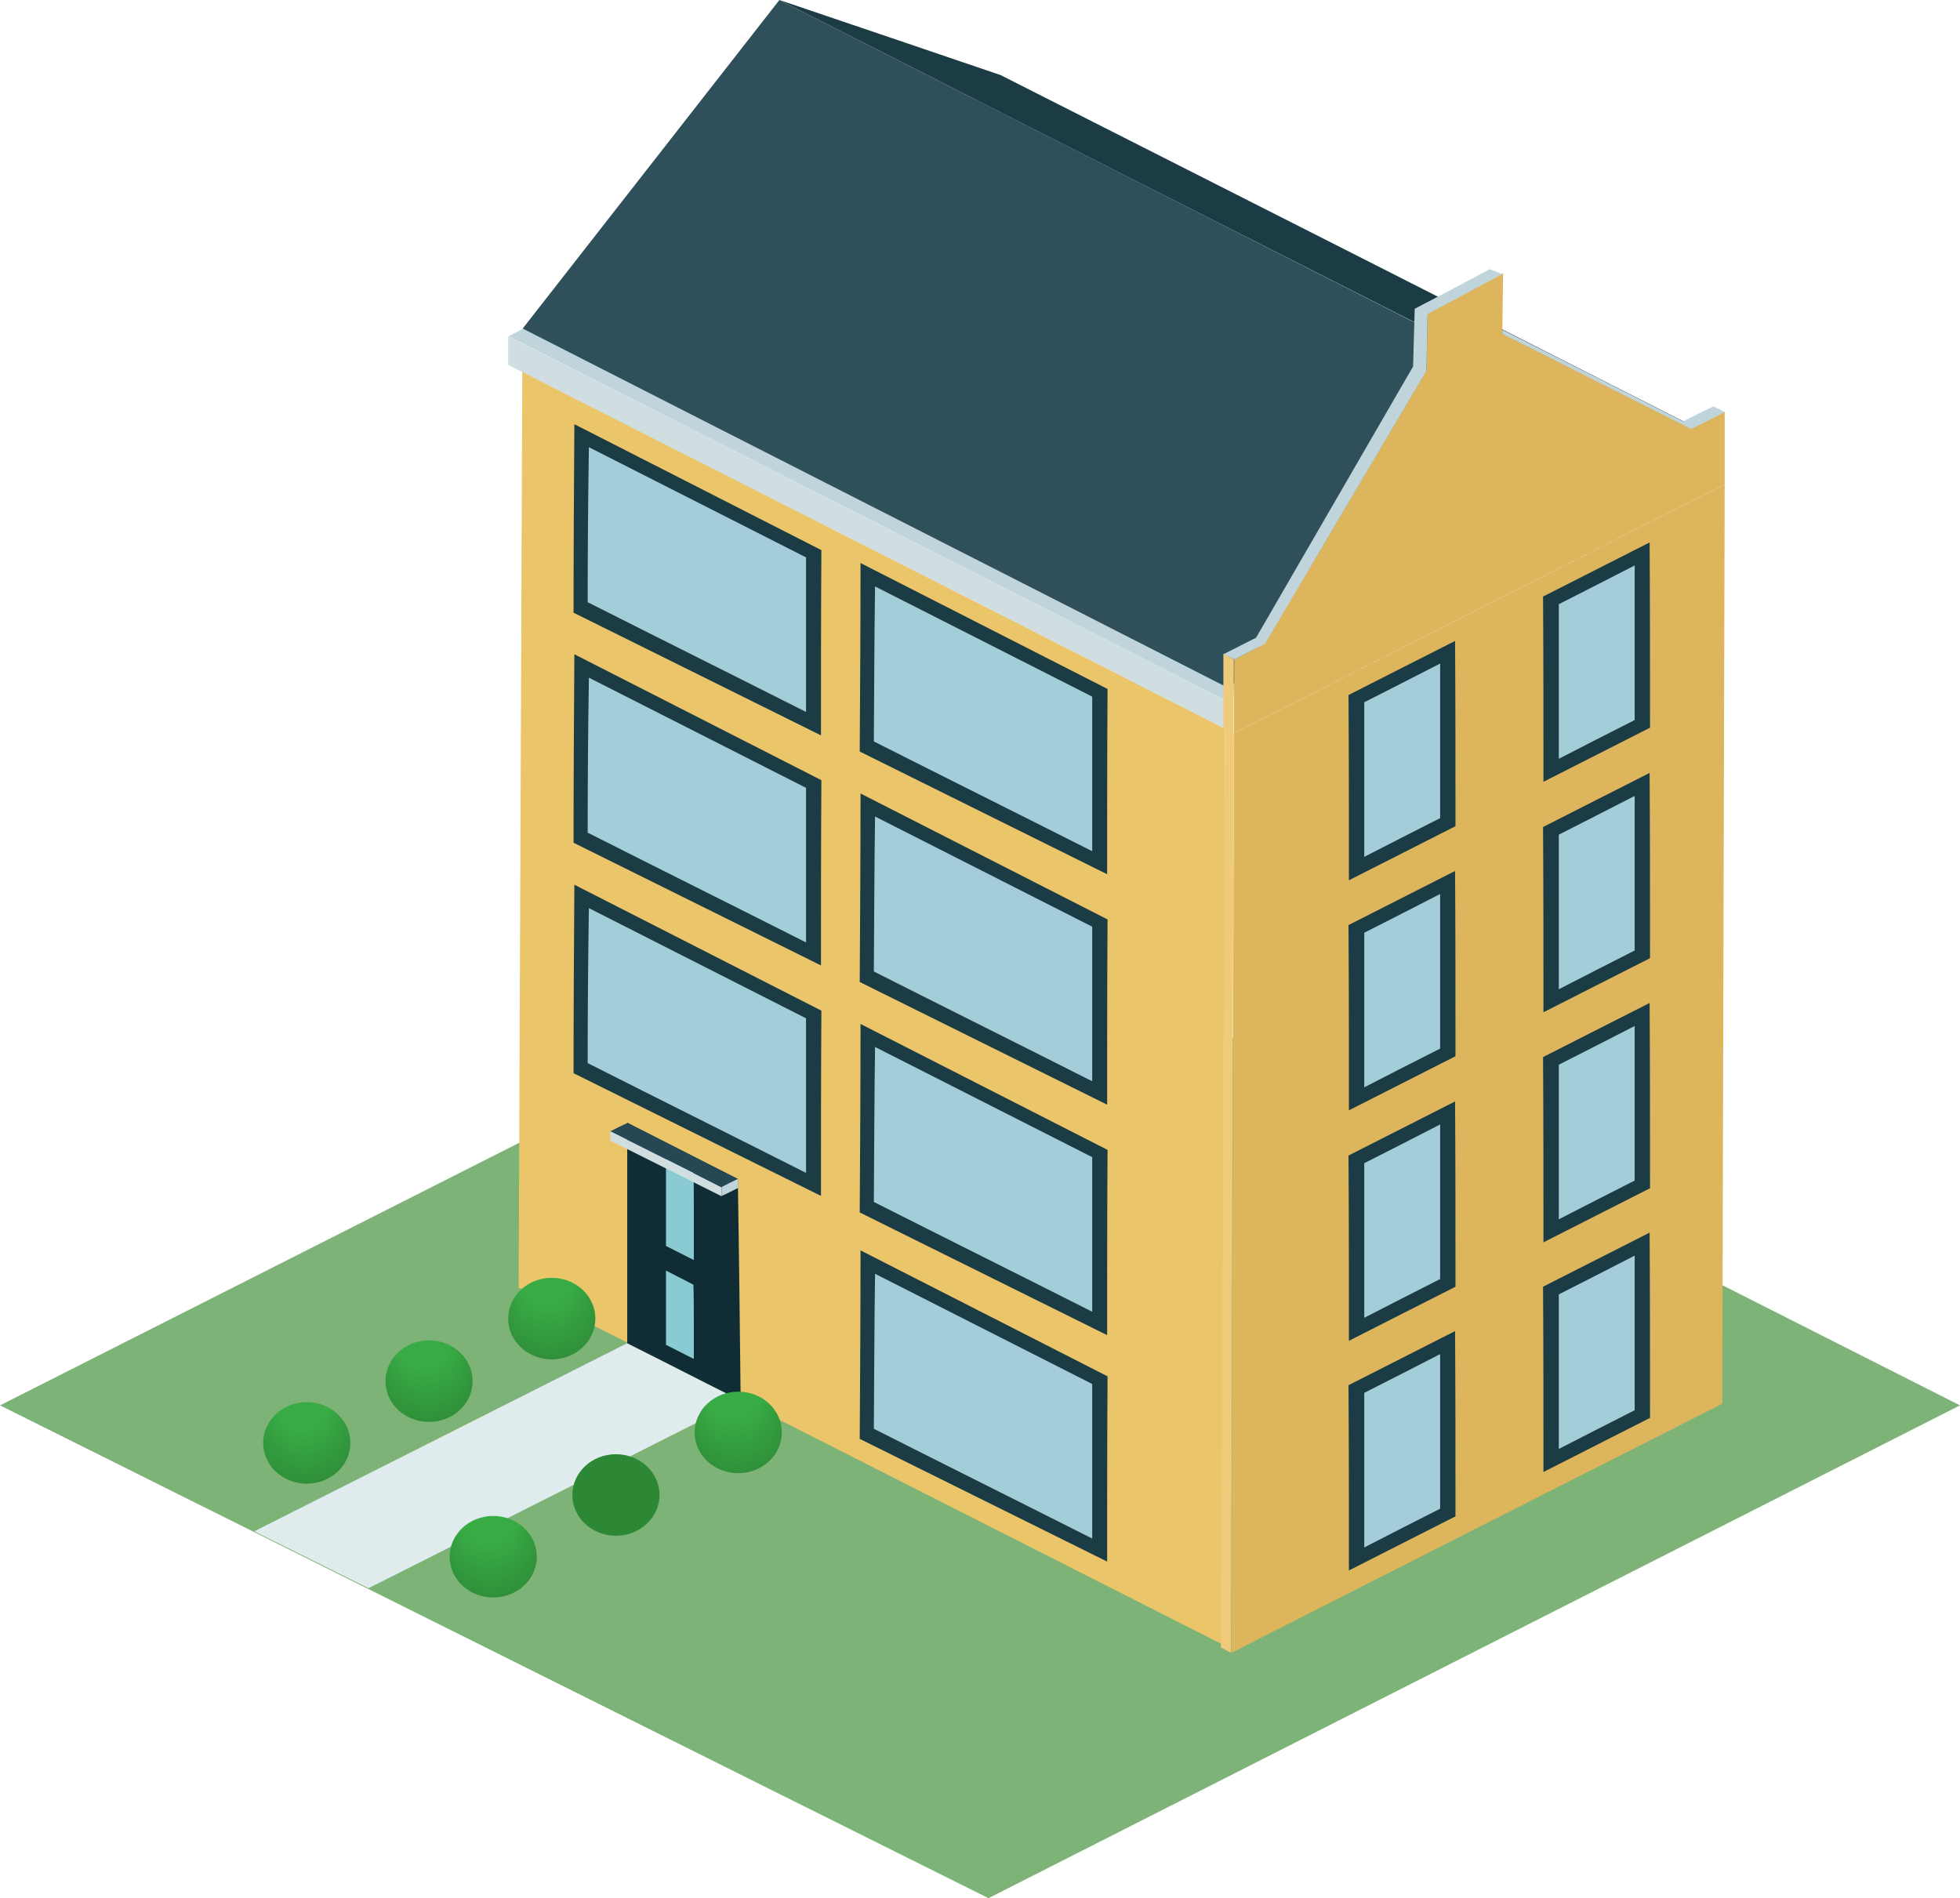 <?xml version="1.0" encoding="utf-8"?>
<!-- Generator: Adobe Illustrator 26.0.2, SVG Export Plug-In . SVG Version: 6.00 Build 0)  -->
<svg version="1.1" id="Laag_1" xmlns="http://www.w3.org/2000/svg" xmlns:xlink="http://www.w3.org/1999/xlink" x="0px" y="0px"
	 viewBox="0 0 485.6 470.3" style="enable-background:new 0 0 485.6 470.3;" xml:space="preserve">
<style type="text/css">
	.st0{fill:#7EB377;}
	.st1{fill:#EAC56A;}
	.st2{fill:#DDB55C;}
	.st3{fill:#1B3B45;}
	.st4{fill:#A4CDDA;}
	.st5{fill:#EFCA7A;}
	.st6{fill:#DFEBEC;}
	.st7{fill:#102C34;}
	.st8{fill:#8ACAD2;}
	.st9{fill:#264754;}
	.st10{fill:#D0DEE2;}
	.st11{fill:#BFD5DB;}
	.st12{fill:url(#SVGID_1_);}
	.st13{fill:url(#SVGID_00000004530550919988556600000011347889109411392425_);}
	.st14{fill:url(#SVGID_00000117654674513443863460000017792544969412310914_);}
	.st15{fill:url(#SVGID_00000026870148871210939520000005302774232798141073_);}
	.st16{fill:url(#SVGID_00000158021006284440686110000001223277449186209949_);}
	.st17{fill:url(#SVGID_00000155111429980826366540000007229689291801800624_);}
	.st18{fill:#2F505B;}
</style>
<g>
	<g id="Laag_2_00000072274805197411859940000007149347640464363963_">
		<g id="Laag_1-2_00000101103623148963485330000010889939143623013285_">
			<polygon class="st0" points="0,348.2 244.9,470.3 485.6,348.2 242.8,225.4 			"/>
		</g>
	</g>
	<path class="st1" d="M303,407.5c-58.2-29.5-116.4-59-174.5-88.5c0.3-75.7,0.6-151.4,0.9-227c58,29.5,116,59,174.1,88.5
		C303.3,256.2,303.2,331.8,303,407.5z"/>
	<path class="st2" d="M305.7,181.7c-0.2,75.9-0.4,151.9-0.6,227.8c40.5-20.6,81.1-41.2,121.6-61.7c0.2-75.9,0.4-151.9,0.6-227.8
		C386.8,140.5,346.2,161.1,305.7,181.7z"/>
	<g>
		<path class="st3" d="M360.6,375.7c-8.8,4.5-17.6,8.9-26.4,13.4c0-15.3,0-30.6-0.1-45.9c8.8-4.5,17.6-8.9,26.4-13.4
			C360.6,345.1,360.6,360.4,360.6,375.7z"/>
		<path class="st4" d="M356.8,373.8c-6.3,3.2-12.6,6.4-18.8,9.6c0-12.8,0-25.5,0-38.3c6.3-3.2,12.6-6.4,18.8-9.6
			C356.8,348.3,356.8,361,356.8,373.8z"/>
	</g>
	<g>
		<path class="st3" d="M408.8,351.3c-8.8,4.5-17.6,8.9-26.4,13.4c0-15.3,0-30.6-0.1-45.9c8.8-4.5,17.6-8.9,26.4-13.4
			C408.8,320.7,408.8,336,408.8,351.3z"/>
		<path class="st4" d="M405,349.4c-6.3,3.2-12.6,6.4-18.8,9.6c0-12.8,0-25.5,0-38.3c6.3-3.2,12.6-6.4,18.8-9.6
			C405,323.9,405,336.7,405,349.4z"/>
	</g>
	<path class="st5" d="M305,409.5c-0.8-0.4-1.7-0.9-2.5-1.3c0.3-75.9,0.6-151.8,1-227.7c0.7,0.4,1.5,0.8,2.2,1.2
		C305.4,257.6,305.2,333.6,305,409.5z"/>
	<g>
		<path class="st6" d="M183.5,347c-9.4-4.7-18.7-9.5-28.1-14.2c-30.8,15.5-61.6,31.1-92.4,46.6c9.4,4.7,18.9,9.4,28.3,14.1
			C122.1,378,152.8,362.5,183.5,347z"/>
	</g>
	<path class="st7" d="M183.5,347c-9.4-4.7-18.7-9.5-28.1-14.2c0-18.2,0-36.4,0-54.6c9.1,4.6,18.2,9.3,27.4,13.9
		C183.1,310.4,183.3,328.7,183.5,347z"/>
	<path class="st8" d="M171.9,299.2c0,4.3,0,8.6,0,13c-2.3-1.2-4.6-2.3-6.9-3.5c0-4.3,0-8.6,0-12.9c0-3.2,0-6.3,0-9.5
		c2.3,1.2,4.5,2.3,6.8,3.5C171.9,292.9,171.9,296.1,171.9,299.2z"/>
	<path class="st8" d="M171.9,327.8c0,3,0,5.9,0,8.9c-2.3-1.2-4.6-2.3-6.9-3.5c0-3,0-5.9,0-8.9c0-3.2,0-6.3,0-9.5
		c2.3,1.2,4.5,2.3,6.8,3.5C171.9,321.4,171.9,324.6,171.9,327.8z"/>
	<path class="st9" d="M151.2,280.3c1.4-0.7,2.8-1.4,4.3-2.1c9.1,4.6,18.2,9.3,27.3,13.9c-1.3,0.7-2.7,1.4-4,2
		C169.6,289.5,160.4,284.9,151.2,280.3z"/>
	<path class="st10" d="M178.8,296.4c-9.2-4.6-18.4-9.2-27.6-13.8c0-0.8,0-1.5,0-2.3c9.2,4.6,18.4,9.2,27.6,13.9
		C178.8,294.9,178.8,295.6,178.8,296.4z"/>
	<path class="st11" d="M182.9,294.3c-1.4,0.7-2.7,1.4-4.1,2c0-0.7,0-1.5,0-2.2c1.3-0.7,2.7-1.4,4-2
		C182.8,292.8,182.9,293.6,182.9,294.3z"/>
	
		<radialGradient id="SVGID_1_" cx="106.14" cy="341.192" r="14.838" fx="104.226" fy="326.478" gradientUnits="userSpaceOnUse">
		<stop  offset="0.436" style="stop-color:#38AB44"/>
		<stop  offset="1" style="stop-color:#2D8836"/>
	</radialGradient>
	<ellipse class="st12" cx="106.3" cy="342.2" rx="10.8" ry="10.1"/>
	
		<radialGradient id="SVGID_00000039097262350381304570000004510599010197413268_" cx="75.799" cy="356.463" r="14.838" fx="73.885" fy="341.749" gradientUnits="userSpaceOnUse">
		<stop  offset="0.436" style="stop-color:#38AB44"/>
		<stop  offset="1" style="stop-color:#2D8836"/>
	</radialGradient>
	<ellipse style="fill:url(#SVGID_00000039097262350381304570000004510599010197413268_);" cx="76" cy="357.5" rx="10.8" ry="10.1"/>
	
		<radialGradient id="SVGID_00000148658827011540790920000011067239666625353654_" cx="152.344" cy="369.435" r="14.838" fx="150.429" fy="354.721" gradientUnits="userSpaceOnUse">
		<stop  offset="0.436" style="stop-color:#38AB44"/>
		<stop  offset="1" style="stop-color:#2D8836"/>
	</radialGradient>
	
		<ellipse style="fill:url(#SVGID_00000148658827011540790920000011067239666625353654_);" cx="152.6" cy="370.4" rx="10.8" ry="10.1"/>
	
		<radialGradient id="SVGID_00000166652022946551547530000003845844508224998310_" cx="121.987" cy="384.706" r="14.838" fx="120.073" fy="369.992" gradientUnits="userSpaceOnUse">
		<stop  offset="0.436" style="stop-color:#38AB44"/>
		<stop  offset="1" style="stop-color:#2D8836"/>
	</radialGradient>
	
		<ellipse style="fill:url(#SVGID_00000166652022946551547530000003845844508224998310_);" cx="122.2" cy="385.7" rx="10.8" ry="10.1"/>
	
		<radialGradient id="SVGID_00000082351186375473981180000001332741560585178772_" cx="136.481" cy="325.679" r="14.838" fx="134.567" fy="310.965" gradientUnits="userSpaceOnUse">
		<stop  offset="0.436" style="stop-color:#38AB44"/>
		<stop  offset="1" style="stop-color:#2D8836"/>
	</radialGradient>
	
		<ellipse style="fill:url(#SVGID_00000082351186375473981180000001332741560585178772_);" cx="136.7" cy="326.7" rx="10.8" ry="10.1"/>
	
		<radialGradient id="SVGID_00000080171751308231028430000015073033133152827269_" cx="182.669" cy="353.922" r="14.838" fx="180.755" fy="339.208" gradientUnits="userSpaceOnUse">
		<stop  offset="0.436" style="stop-color:#38AB44"/>
		<stop  offset="1" style="stop-color:#2D8836"/>
	</radialGradient>
	
		<ellipse style="fill:url(#SVGID_00000080171751308231028430000015073033133152827269_);" cx="182.9" cy="354.9" rx="10.8" ry="10.1"/>
	<g>
		<path class="st3" d="M213,356.5c20.4,10.1,40.9,20.3,61.3,30.4c0-15.3,0-30.6,0.1-45.9c-20.4-10.4-40.8-20.8-61.2-31.2
			C213.2,325.4,213.1,340.9,213,356.5z"/>
		<path class="st4" d="M216.5,354c18,9.1,36.1,18.1,54.1,27.2v-38.3c-17.9-9.1-35.9-18.2-53.8-27.3
			C216.6,328.4,216.6,341.2,216.5,354z"/>
	</g>
	<g>
		<path class="st11" d="M303.4,173.4c41.1-20.9,82.1-41.8,123.2-62.7C367.5,80.5,308.4,50.2,249.3,20
			c-41.1,21.1-82.2,42.2-123.3,63.3C185.1,113.3,244.3,143.4,303.4,173.4z"/>
		<path class="st10" d="M303.4,180.5c0-2.4,0-4.7,0-7.1c-59.2-30-118.3-60.1-177.5-90.1c0,2.4,0,4.7,0,7.1
			C185.1,120.4,244.3,150.4,303.4,180.5"/>
		<path class="st18" d="M193.1,0C249,28.4,305,56.8,360.9,85.2c-18.7,28.5-37.4,57-56.1,85.5c-58.4-29.8-116.9-59.5-175.3-89.3
			C150.7,54.3,171.9,27.1,193.1,0z"/>
		<path class="st3" d="M424,107.9c-19.1-6.6-38.1-13.2-57.2-19.8C308.9,58.8,251,29.4,193.1,0c18.3,6.2,36.6,12.4,54.8,18.6
			C306.6,48.3,365.3,78.1,424,107.9z"/>
		<path class="st2" d="M305.8,163.4c0,6.1-0.1,12.2-0.1,18.3c40.5-20.6,81.1-41.2,121.6-61.7c0-6,0-12,0-18
			c-2.8,1.4-5.5,2.8-8.3,4.2c-15.6-7.9-31.2-15.7-46.8-23.6c0.1-5,0.1-9.9,0.2-14.9c-6.2,3.3-12.5,6.7-18.7,10
			c-0.1,4.7-0.2,9.4-0.3,14.1c-13.3,22.5-26.7,45.1-40,67.6C310.9,160.8,308.3,162.1,305.8,163.4z"/>
		<path class="st11" d="M305.8,163.4c2.5-1.3,5.1-2.6,7.6-3.9c13.3-22.5,26.7-45.1,40-67.6c0.1-4.7,0.2-9.4,0.3-14.1
			c6.2-3.3,12.5-6.7,18.7-10c-0.1,5-0.1,9.9-0.2,14.9c15.6,7.9,31.2,15.7,46.8,23.6c2.8-1.4,5.5-2.8,8.3-4.2c-0.9-0.5-1.9-1-2.8-1.4
			c-2.5,1.2-5,2.4-7.5,3.7c-14.9-7.6-29.8-15.1-44.8-22.7c0.1-4.6,0.1-9.1,0.2-13.7c-1.1-0.4-2.2-0.9-3.3-1.3
			c-6.2,3.3-12.4,6.6-18.6,9.8c-0.1,4.8-0.3,9.6-0.4,14.3c-13,22.4-25.9,44.8-38.9,67.2c-2.7,1.4-5.4,2.7-8.1,4.1
			C304,162.5,304.9,162.9,305.8,163.4z"/>
		<path class="st5" d="M303.1,180.4c0-6.1,0-12.2,0-18.4c0.9,0.5,1.8,0.9,2.6,1.4c0,6.1-0.1,12.2-0.1,18.3
			C304.8,181.2,304,180.8,303.1,180.4z"/>
	</g>
	<g>
		<path class="st3" d="M360.6,318.8c-8.8,4.5-17.6,8.9-26.4,13.4c0-15.3,0-30.6-0.1-45.9c8.8-4.5,17.6-8.9,26.4-13.4
			C360.6,288.2,360.6,303.5,360.6,318.8z"/>
		<path class="st4" d="M356.8,316.9c-6.3,3.2-12.6,6.4-18.8,9.6c0-12.8,0-25.5,0-38.3c6.3-3.2,12.6-6.4,18.8-9.6
			C356.8,291.4,356.8,304.1,356.8,316.9z"/>
	</g>
	<g>
		<path class="st3" d="M408.8,294.4c-8.8,4.5-17.6,8.9-26.4,13.4c0-15.3,0-30.6-0.1-45.9c8.8-4.5,17.6-8.9,26.4-13.4
			C408.8,263.8,408.8,279.1,408.8,294.4z"/>
		<path class="st4" d="M405,292.5c-6.3,3.2-12.6,6.4-18.8,9.6c0-12.8,0-25.5,0-38.3c6.3-3.2,12.6-6.4,18.8-9.6
			C405,267,405,279.8,405,292.5z"/>
	</g>
	<g>
		<path class="st3" d="M213,300.4c20.4,10.1,40.9,20.3,61.3,30.4c0-15.3,0-30.6,0.1-45.9c-20.4-10.4-40.8-20.8-61.2-31.2
			C213.2,269.2,213.1,284.8,213,300.4z"/>
		<path class="st4" d="M216.5,297.8c18,9.1,36.1,18.1,54.1,27.2v-38.3c-17.9-9.1-35.9-18.2-53.8-27.3
			C216.6,272.2,216.6,285,216.5,297.8z"/>
	</g>
	<g>
		<path class="st3" d="M360.6,261.7c-8.8,4.5-17.6,8.9-26.4,13.4c0-15.3,0-30.6-0.1-45.9c8.8-4.5,17.6-8.9,26.4-13.4
			C360.6,231.1,360.6,246.4,360.6,261.7z"/>
		<path class="st4" d="M356.8,259.8c-6.3,3.2-12.6,6.4-18.8,9.6c0-12.8,0-25.5,0-38.3c6.3-3.2,12.6-6.4,18.8-9.6
			C356.8,234.3,356.8,247.1,356.8,259.8z"/>
	</g>
	<g>
		<path class="st3" d="M408.8,237.4c-8.8,4.5-17.6,8.9-26.4,13.4c0-15.3,0-30.6-0.1-45.9c8.8-4.5,17.6-8.9,26.4-13.4
			C408.8,206.8,408.8,222.1,408.8,237.4z"/>
		<path class="st4" d="M405,235.5c-6.3,3.2-12.6,6.4-18.8,9.6c0-12.8,0-25.5,0-38.3c6.3-3.2,12.6-6.4,18.8-9.6
			C405,209.9,405,222.7,405,235.5z"/>
	</g>
	<g>
		<path class="st3" d="M213,243.3c20.4,10.1,40.9,20.3,61.3,30.4c0-15.3,0-30.6,0.1-45.9c-20.4-10.4-40.8-20.8-61.2-31.2
			C213.2,212.1,213.1,227.7,213,243.3z"/>
		<path class="st4" d="M216.5,240.7c18,9.1,36.1,18.1,54.1,27.2v-38.3c-17.9-9.1-35.9-18.2-53.8-27.3
			C216.6,215.1,216.6,227.9,216.5,240.7z"/>
	</g>
	<g>
		<path class="st3" d="M142.1,265.9c20.4,10.1,40.9,20.3,61.3,30.4c0-15.3,0-30.6,0.1-45.9c-20.4-10.4-40.8-20.8-61.2-31.2
			C142.2,234.7,142.1,250.3,142.1,265.9z"/>
		<path class="st4" d="M145.6,263.4c18,9.1,36.1,18.1,54.1,27.2v-38.3c-17.9-9.1-35.9-18.2-53.8-27.3
			C145.7,237.8,145.6,250.6,145.6,263.4z"/>
	</g>
	<g>
		<path class="st3" d="M142.1,208.8c20.4,10.1,40.9,20.3,61.3,30.4c0-15.3,0-30.6,0.1-45.9c-20.4-10.4-40.8-20.8-61.2-31.2
			C142.2,177.7,142.1,193.2,142.1,208.8z"/>
		<path class="st4" d="M145.6,206.3c18,9.1,36.1,18.1,54.1,27.2v-38.3c-17.9-9.1-35.9-18.2-53.8-27.3
			C145.7,180.7,145.6,193.5,145.6,206.3z"/>
	</g>
	<g>
		<path class="st3" d="M360.6,204.7c-8.8,4.5-17.6,8.9-26.4,13.4c0-15.3,0-30.6-0.1-45.9c8.8-4.5,17.6-8.9,26.4-13.4
			C360.6,174,360.6,189.4,360.6,204.7z"/>
		<path class="st4" d="M356.8,202.7c-6.3,3.2-12.6,6.4-18.8,9.6c0-12.8,0-25.5,0-38.3c6.3-3.2,12.6-6.4,18.8-9.6
			C356.8,177.2,356.8,190,356.8,202.7z"/>
	</g>
	<g>
		<path class="st3" d="M408.8,180.3c-8.8,4.5-17.6,8.9-26.4,13.4c0-15.3,0-30.6-0.1-45.9c8.8-4.5,17.6-8.9,26.4-13.4
			C408.8,149.7,408.8,165,408.8,180.3z"/>
		<path class="st4" d="M405,178.4c-6.3,3.2-12.6,6.4-18.8,9.6c0-12.8,0-25.5,0-38.3c6.3-3.2,12.6-6.4,18.8-9.6
			C405,152.9,405,165.6,405,178.4z"/>
	</g>
	<g>
		<path class="st3" d="M213,186.2c20.4,10.1,40.9,20.3,61.3,30.4c0-15.3,0-30.6,0.1-45.9c-20.4-10.4-40.8-20.8-61.2-31.2
			C213.2,155,213.1,170.6,213,186.2z"/>
		<path class="st4" d="M216.5,183.7c18,9.1,36.1,18.1,54.1,27.2v-38.3c-17.9-9.1-35.9-18.2-53.8-27.3
			C216.6,158.1,216.6,170.9,216.5,183.7z"/>
	</g>
	<g>
		<path class="st3" d="M142.1,151.8c20.4,10.1,40.9,20.3,61.3,30.4c0-15.3,0-30.6,0.1-45.9c-20.4-10.4-40.8-20.8-61.2-31.2
			C142.2,120.6,142.1,136.2,142.1,151.8z"/>
		<path class="st4" d="M145.6,149.2c18,9.1,36.1,18.1,54.1,27.2v-38.3c-17.9-9.1-35.9-18.2-53.8-27.3
			C145.7,123.6,145.6,136.4,145.6,149.2z"/>
	</g>
</g>
</svg>
